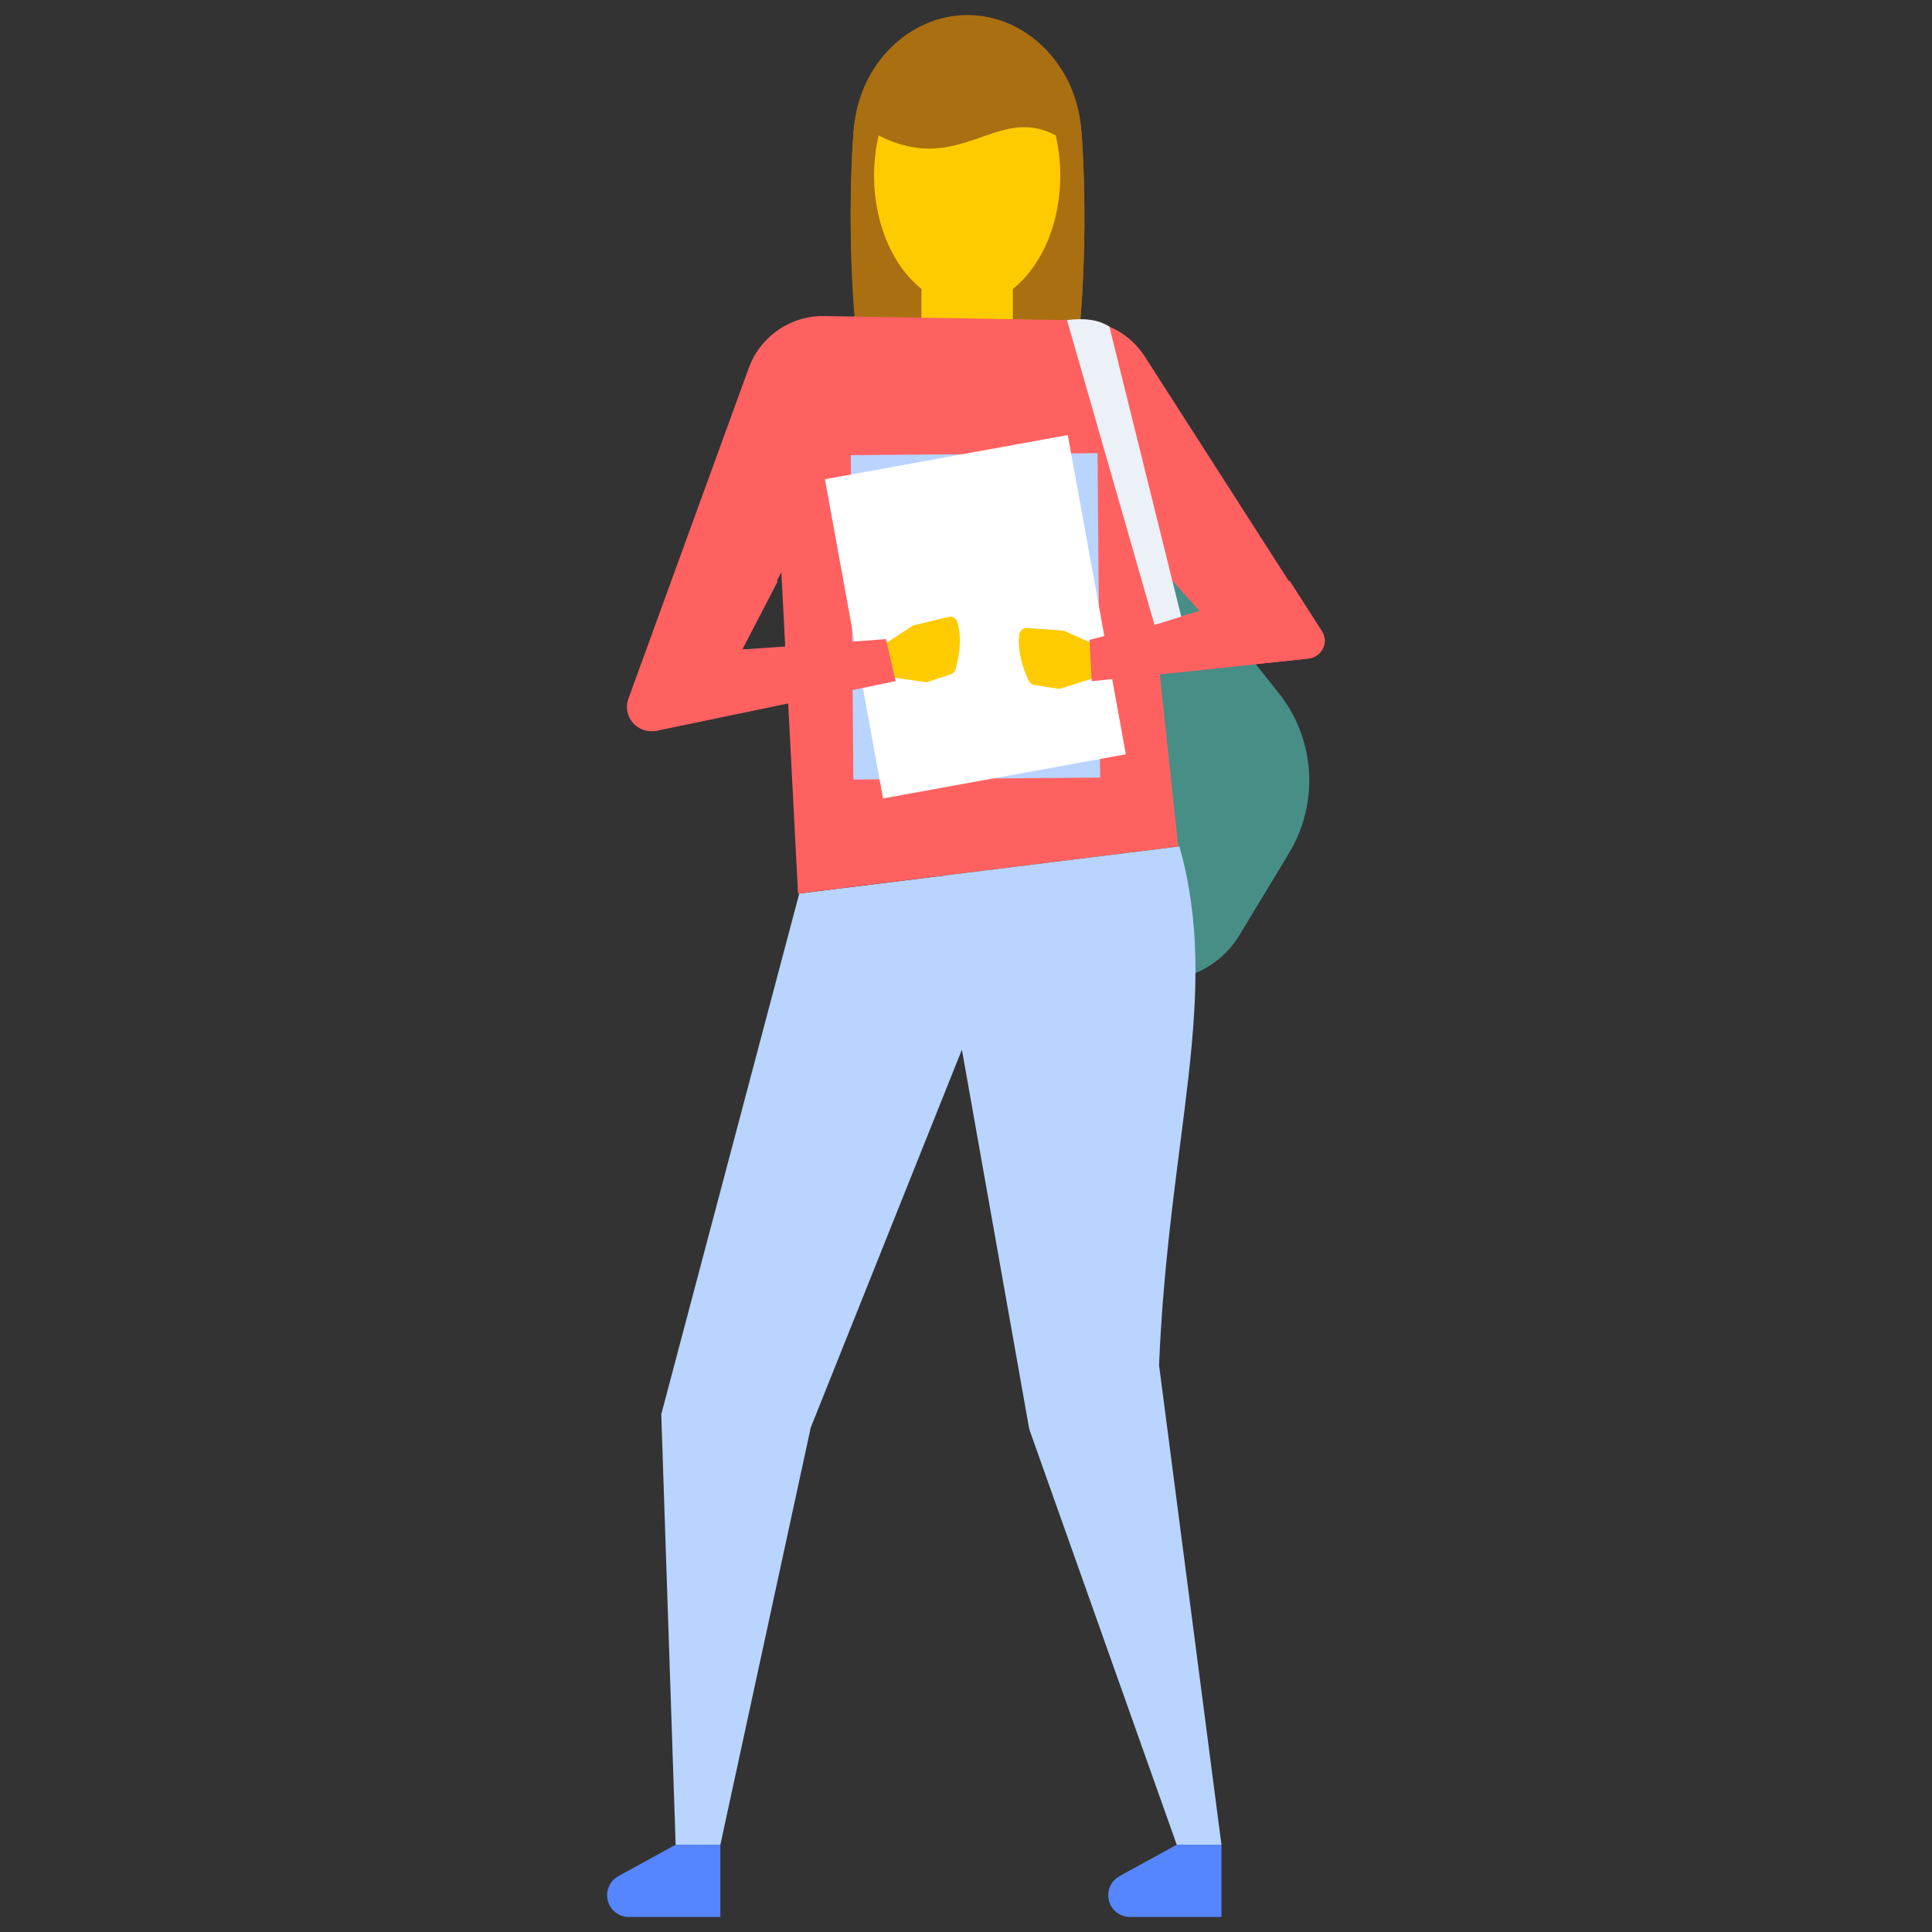 <?xml version="1.0" ?><!DOCTYPE svg  PUBLIC '-//W3C//DTD SVG 1.1//EN'  'http://www.w3.org/Graphics/SVG/1.1/DTD/svg11.dtd'><svg enable-background="new 0 0 49 49" id="Layer_1" version="1.1" viewBox="0 0 49 49" xml:space="preserve" xmlns="http://www.w3.org/2000/svg" xmlns:xlink="http://www.w3.org/1999/xlink"><rect x="0" y="0" width="49" height="49" fill="#333333" stroke="none"/><g><g><path d="M29.459,13.846l2.971,3.729c0.929,1.166,1.034,2.788,0.262,4.064l-1.26,2.084    c-0.58,0.959-1.755,1.375-2.809,0.995l-3.255-1.175c-1.544-0.557-2.055-2.486-0.991-3.735L29.459,13.846z" fill="#478E87"/></g><g><g><g><g><g><g><path d="M21.96,10.114c0.229,1.258,0.926,2.235,2.58,2.235c1.6,0,2.418-1.074,2.618-2.256         c0.308-1.797,0.429-4.207,0.286-6.547c-0.108-1.752-1.022-2.178-2.221-1.711c-0.318,0.124-0.955,0.141-1.274,0         c-1.177-0.522-2.21-0.04-2.318,1.711C21.488,5.895,21.628,8.313,21.96,10.114z" fill="#AA6F11"/></g></g></g><g><g><g><g><g><path d="M21.645,3.531c0,0,0.002-0.177,0.01-0.267c0.138-1.654,1.424-2.883,2.883-2.883           c1.459,0,2.745,1.229,2.883,2.883c0.007,0.09,0.01,0.267,0.01,0.267H21.645z" fill="#AA6F11"/></g></g></g></g></g><g><g><g><g><g><g><g><path d="M23.37,9.768V6.491h2.318v3.276c0,0.64-0.519,1.159-1.159,1.159h0             C23.889,10.927,23.37,10.408,23.37,9.768z" fill="#FECB00"/></g></g></g></g></g></g></g><g><g><g><path d="M24.735,1.927c0.186-0.012,0.362-0.044,0.488-0.093c1.2-0.467,2.113-0.04,2.221,1.711         c0.143,2.34,0.022,4.75-0.286,6.547c-0.191,1.133-0.952,2.163-2.423,2.248C26.57,8.287,25.419,5.181,24.735,1.927z" fill="#AA6F11"/></g></g></g><g><g><g><path d="M24.344,1.927c-0.186-0.012-0.362-0.044-0.488-0.093c-1.2-0.467-2.113-0.04-2.221,1.711         c-0.143,2.34-0.022,4.75,0.286,6.547c0.191,1.133,0.952,2.163,2.423,2.248C22.509,8.287,23.661,5.181,24.344,1.927z" fill="#AA6F11"/></g></g></g><g><g><path d="M26.776,3.435c0.074,0.32,0.115,0.66,0.115,1.014c0,1.824-1.057,3.302-2.361,3.302        c-1.304,0-2.361-1.478-2.361-3.302c0-0.354,0.041-0.694,0.115-1.014C24.353,4.493,25.278,2.627,26.776,3.435z" fill="#FECB00"/></g></g></g><g><path d="M29.913,21.468c1.066,3.778-0.267,7.278-0.517,13.153l1.583,12.167h-1.134l-3.741-10.542l-1.708-9.625      l-3.833,9.583L18.27,46.787h-1.134L16.771,35.87l3.5-13.208L29.913,21.468z" fill="#B9D4FF"/></g><g><g><g><path d="M18.27,46.787v1.832h-2.319c-0.306,0-0.553-0.246-0.553-0.553c0-0.201,0.11-0.387,0.287-0.483        l1.451-0.797H18.27z" fill="#5586FF"/></g></g></g><g><g><g><path d="M30.979,46.787v1.832h-2.319c-0.306,0-0.553-0.246-0.553-0.553c0-0.201,0.11-0.387,0.287-0.483        l1.451-0.797H30.979z" fill="#5586FF"/></g></g></g></g><g><path d="M33.496,15.999l-4.46-6.955c-0.361-0.563-0.981-0.909-1.65-0.92l-6.482-0.108     c-0.853-0.014-1.62,0.514-1.912,1.315l-3.054,8.388c-0.037,0.103-0.048,0.22-0.024,0.335c0.069,0.332,0.394,0.545,0.726,0.476     l0.023-0.005l3.327-0.69l0.25,4.828l9.642-1.194l-0.466-4.364l3.718-0.396l0.026-0.003c0.068-0.008,0.136-0.031,0.198-0.07     C33.571,16.498,33.634,16.213,33.496,15.999z M18.799,16.471l1.018-1.961l0.099,1.915L18.799,16.471z M29.084,14.003l1.338,1.493     l-1.141,0.354L29.084,14.003z" fill="#FF6161"/></g><g><rect fill="#B9D4FF" height="8.228" transform="matrix(1 -0.008 0.008 1 -0.119 0.189)" width="6.259" x="21.604" y="11.527"/></g><g><rect fill="#FFFFFF" height="8.228" transform="matrix(0.984 -0.179 0.179 0.984 -2.4 4.68)" width="6.259" x="21.605" y="11.526"/></g><g><g><path d="M24.28,15.77c0.109,0.379,0.071,0.796-0.049,1.22c-0.027,0.063-0.073,0.103-0.14,0.12l-0.588,0.193      l-0.953-0.134l-0.134-0.821l0.741-0.485l0.894-0.216C24.157,15.619,24.243,15.681,24.28,15.77z" fill="#FECB00"/></g></g><g><g><path d="M25.85,16.087c-0.045,0.392,0.06,0.797,0.249,1.195c0.037,0.058,0.089,0.09,0.158,0.096l0.612,0.094      l0.918-0.289l-0.003-0.832l-0.811-0.357l-0.917-0.066C25.946,15.918,25.871,15.993,25.85,16.087z" fill="#FECB00"/></g></g><g><g><path d="M32.712,14.735h-2.938l0.682,0.759l-2.824,0.735l0.057,1.048l5.477-0.573h0.02      c0.07-0.01,0.14-0.03,0.2-0.07c0.22-0.14,0.28-0.42,0.14-0.63L32.712,14.735z" fill="#FF6161"/><path d="M18.826,16.474l0.903-1.739h-2.675l-1.088,2.979c-0.03,0.11-0.04,0.22-0.02,0.34      c0.07,0.33,0.39,0.54,0.73,0.48l0.02-0.01l6.02-1.25l-0.244-1.064L18.826,16.474z" fill="#FF6161"/></g></g></g><g><path d="M29.959,15.639l-1.823-7.356c-0.29-0.184-0.658-0.22-1.074-0.165l2.219,7.732L29.959,15.639z" fill="#ECF1F8"/></g></g></svg>